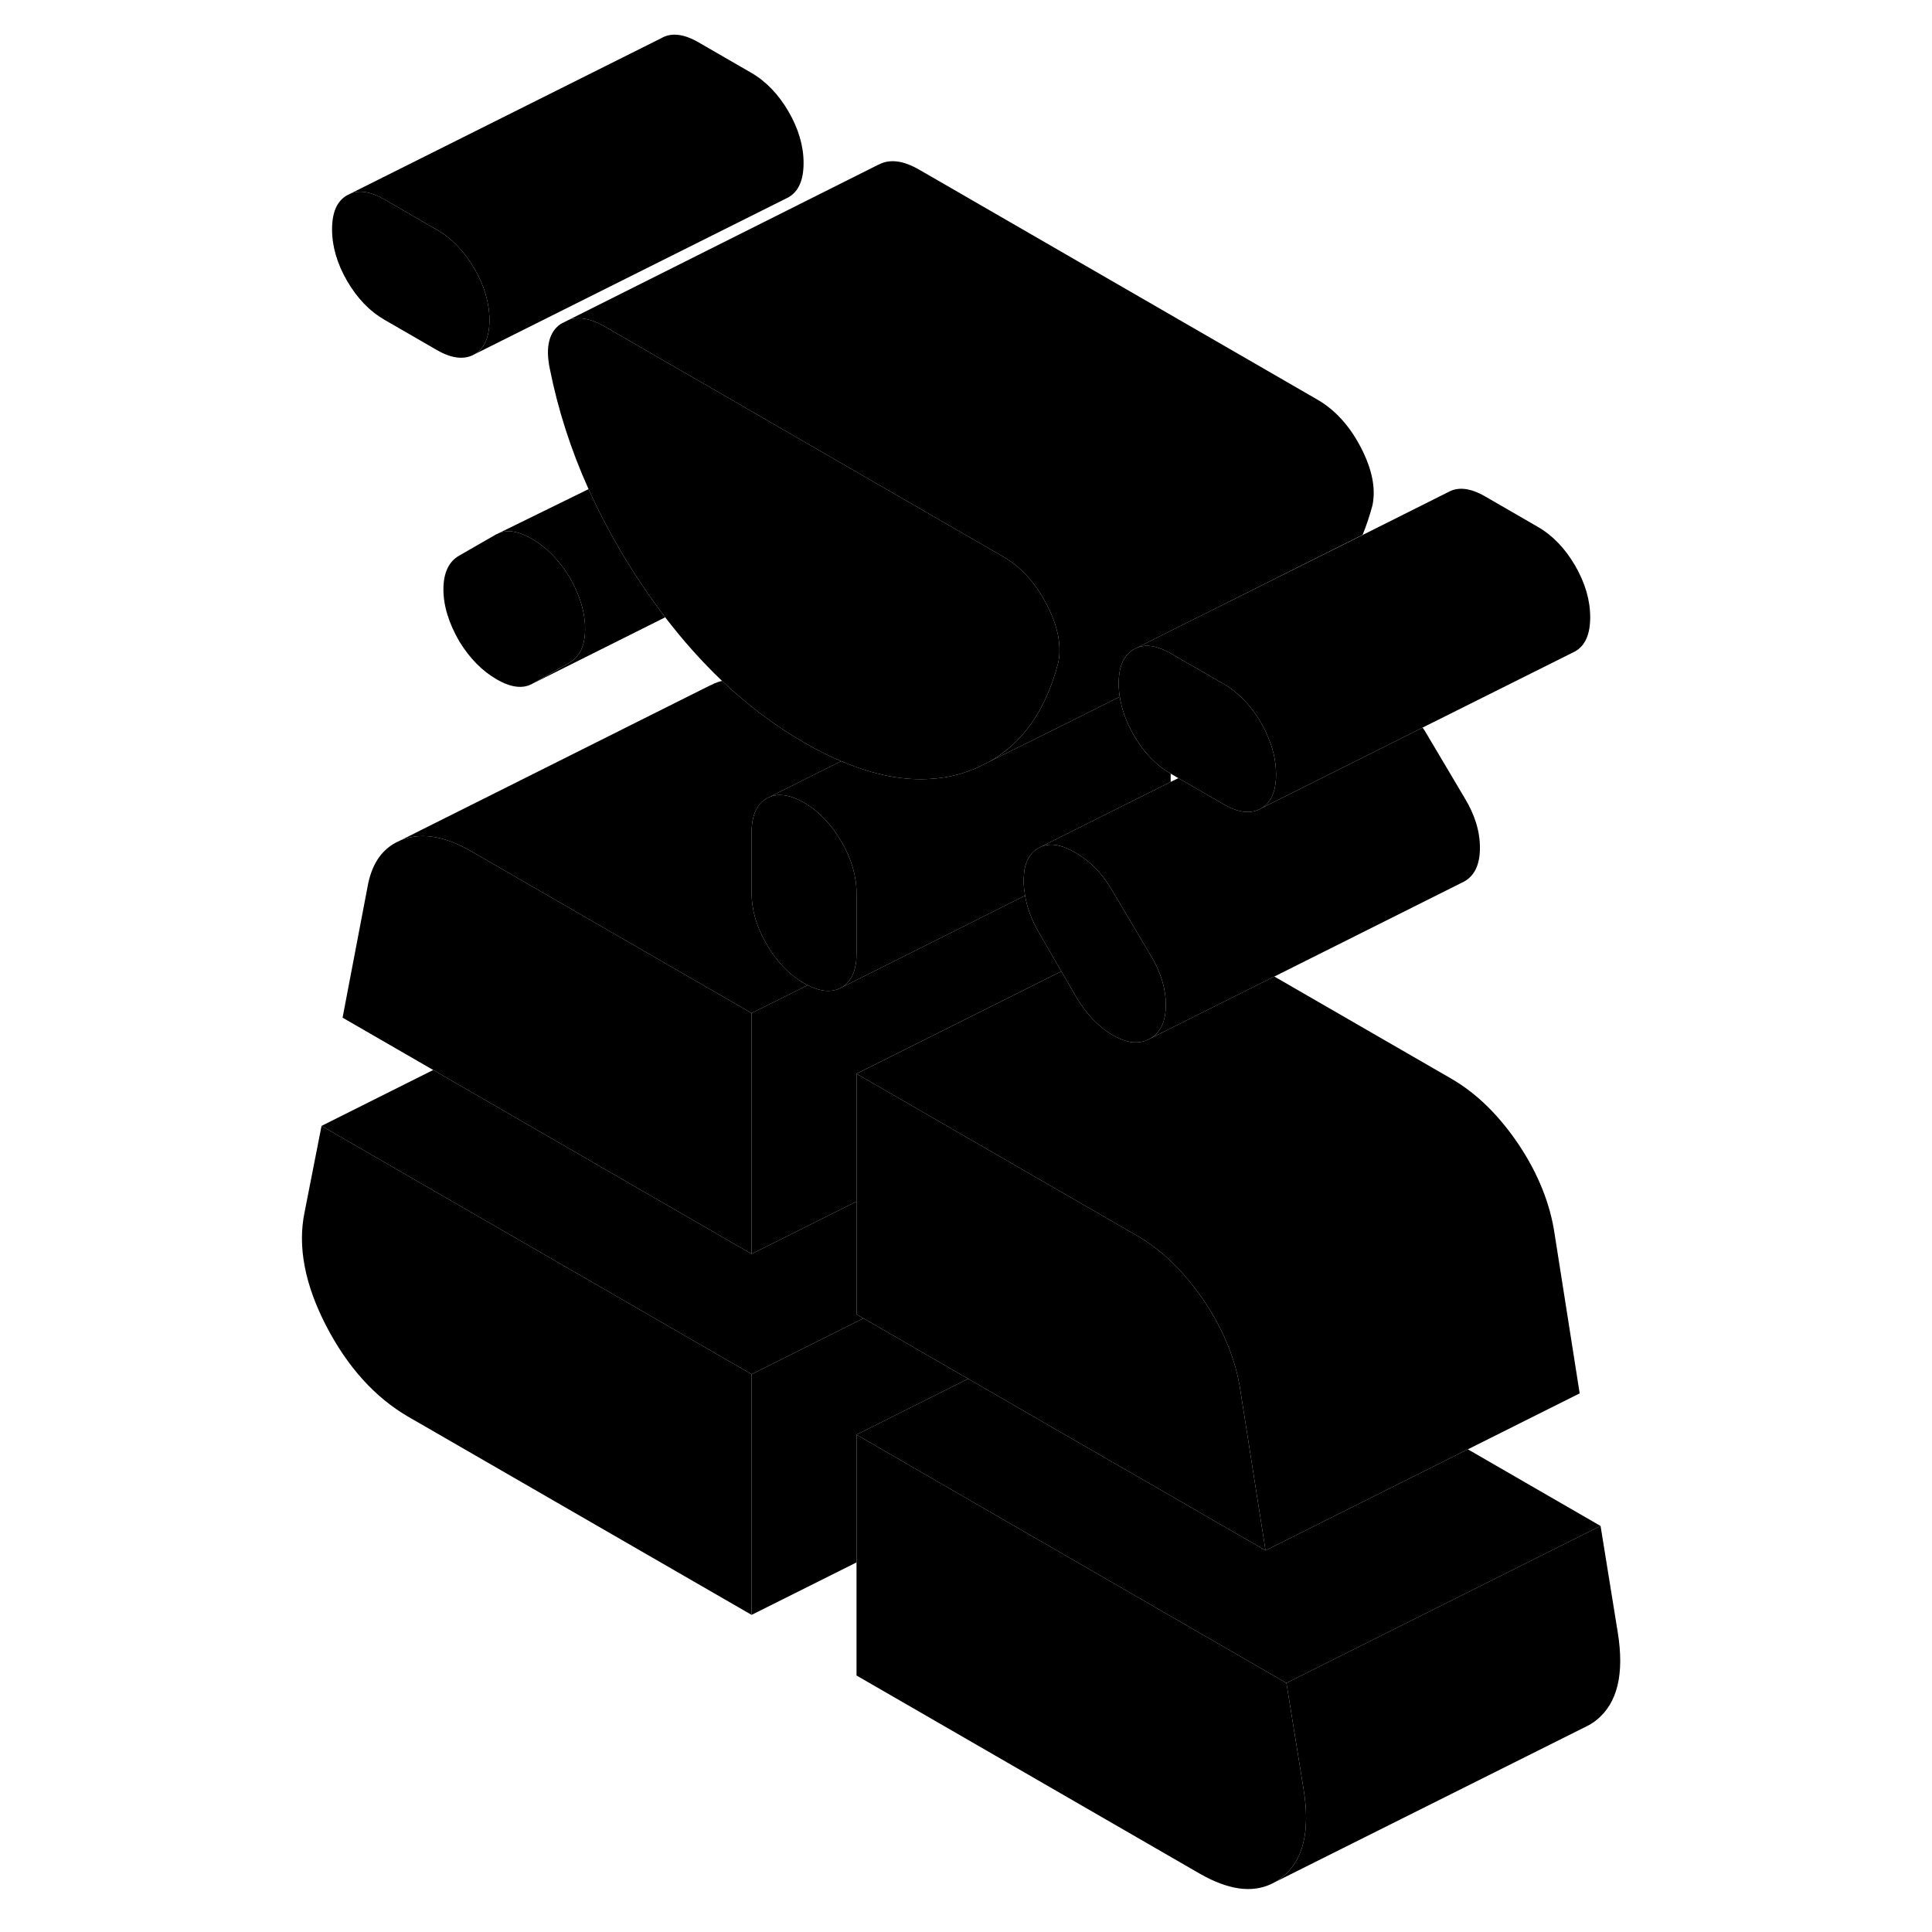 <svg width="48" height="48" viewBox="0 0 89 123" xmlns="http://www.w3.org/2000/svg" stroke-width="1px"
     stroke-linecap="round" stroke-linejoin="round">
    <path d="M30.85 87.49V102.81L8.98 90.19C6.87 88.96 5.13 87.04 3.76 84.4C2.4 81.76 1.94 79.35 2.39 77.18L3.47 71.68L30.85 87.49Z" class="pr-icon-iso-solid-stroke" stroke-linejoin="round"/>
    <path d="M64.61 119.53C64.45 119.65 64.29 119.76 64.12 119.85L63.92 119.95C62.68 120.53 61.17 120.31 59.39 119.29L37.53 106.67V91.34L45.07 95.7L64.9 107.15L65.99 113.9C66.43 116.59 65.97 118.46 64.61 119.53Z" class="pr-icon-iso-solid-stroke" stroke-linejoin="round"/>
    <path d="M30.85 64.5V79.83L25.01 76.46L10.58 68.12L4.81 64.79L6.39 56.51C6.63 55.1 7.24 54.15 8.21 53.64L8.52 53.49C8.57 53.47 8.63 53.45 8.69 53.43C9.94 53 11.37 53.26 12.99 54.19L30.85 64.5Z" class="pr-icon-iso-solid-stroke" stroke-linejoin="round"/>
    <path d="M20.25 40.04C20.25 41.09 19.92 41.81 19.25 42.19L16.91 43.52C16.3 43.87 15.53 43.78 14.62 43.25C13.7 42.72 12.9 41.91 12.24 40.83C11.57 39.67 11.23 38.57 11.23 37.52C11.23 36.47 11.57 35.75 12.24 35.37L14.57 34.03L14.76 33.94C15.34 33.7 16.04 33.83 16.87 34.31C17.79 34.84 18.58 35.64 19.25 36.73C19.92 37.88 20.25 38.99 20.25 40.04Z" class="pr-icon-iso-solid-stroke" stroke-linejoin="round"/>
    <path d="M14.16 20.38C14.16 21.47 13.84 22.19 13.2 22.56C12.56 22.92 11.76 22.83 10.82 22.29L7.48 20.36C6.53 19.81 5.74 18.99 5.1 17.89C4.46 16.78 4.14 15.69 4.14 14.6C4.14 13.51 4.46 12.79 5.1 12.43L5.3 12.33C5.9 12.08 6.63 12.21 7.48 12.7L10.82 14.63C11.76 15.17 12.56 16 13.2 17.1C13.84 18.2 14.16 19.3 14.16 20.38Z" class="pr-icon-iso-solid-stroke" stroke-linejoin="round"/>
    <path d="M49.57 53.76L49.31 53.89C49.42 53.85 49.52 53.82 49.64 53.8L49.57 53.76Z" class="pr-icon-iso-solid-stroke" stroke-linejoin="round"/>
    <path d="M84.61 109.53C84.42 109.68 84.21 109.81 84 109.91L64.12 119.85C64.29 119.76 64.45 119.65 64.61 119.53C65.97 118.46 66.43 116.59 65.99 113.9L64.9 107.15L70.68 104.26L84.9 97.15L85.99 103.9C86.43 106.59 85.97 108.46 84.61 109.53Z" class="pr-icon-iso-solid-stroke" stroke-linejoin="round"/>
    <path d="M84.9 97.15L70.68 104.26L64.9 107.15L45.07 95.7L37.53 91.34L43.3 88.45L44.64 87.78L50.85 91.37L57.53 95.22L63.57 98.71L76.45 92.27L84.9 97.15Z" class="pr-icon-iso-solid-stroke" stroke-linejoin="round"/>
    <path d="M50.57 61.84L43.31 65.47L37.53 68.36V76.49L30.85 79.83V64.5L34.42 62.72C35.26 63.15 35.98 63.2 36.57 62.87L37.77 62.27L48.26 57.02C48.39 57.8 48.68 58.57 49.13 59.35L50.57 61.84Z" class="pr-icon-iso-solid-stroke" stroke-linejoin="round"/>
    <path d="M37.53 56.86V60.69C37.53 60.86 37.52 61.02 37.51 61.17C37.47 61.49 37.41 61.77 37.31 62.01C37.15 62.39 36.9 62.68 36.57 62.87C35.98 63.2 35.26 63.15 34.42 62.72C34.35 62.69 34.27 62.64 34.19 62.6C33.24 62.05 32.45 61.23 31.81 60.12C31.48 59.55 31.23 58.98 31.07 58.41C30.92 57.89 30.85 57.36 30.85 56.84V53.01C30.85 51.92 31.17 51.2 31.81 50.83C32.45 50.47 33.24 50.56 34.19 51.1C35.13 51.65 35.93 52.48 36.57 53.58C37.21 54.68 37.53 55.78 37.53 56.86Z" class="pr-icon-iso-solid-stroke" stroke-linejoin="round"/>
    <path d="M77.22 53.97C77.22 55.03 76.89 55.74 76.22 56.12L75.98 56.24L64.13 62.17L57.53 65.47L56.22 66.12C56.89 65.74 57.22 65.03 57.22 63.97C57.22 62.91 56.89 61.85 56.22 60.76L55.42 59.41L53.8 56.68C53.4 56 52.94 55.42 52.4 54.95C52.11 54.7 51.79 54.47 51.46 54.28C50.76 53.87 50.15 53.71 49.64 53.8L49.57 53.76L53.25 51.92L57.53 49.78L58.02 49.54L60.9 51.2C61.84 51.75 62.64 51.84 63.28 51.47L68.8 48.71L73.57 46.32C73.65 46.43 73.73 46.56 73.8 46.68L76.22 50.76C76.89 51.85 77.22 52.92 77.22 53.97Z" class="pr-icon-iso-solid-stroke" stroke-linejoin="round"/>
    <path d="M84.24 39.3C84.24 40.38 83.92 41.11 83.28 41.47L83.08 41.57L73.57 46.32L68.8 48.71L63.28 51.47C63.92 51.11 64.24 50.38 64.24 49.3C64.24 48.44 64.04 47.59 63.64 46.72C63.54 46.48 63.42 46.25 63.28 46.01C62.64 44.91 61.84 44.08 60.9 43.54L58.59 42.21L57.56 41.61C56.71 41.12 55.98 40.99 55.38 41.24L59.21 39.32H59.22L69.75 34.06L75.18 31.34C75.82 30.97 76.61 31.06 77.56 31.61L80.9 33.54C81.84 34.08 82.64 34.91 83.28 36.01C83.92 37.12 84.24 38.21 84.24 39.3Z" class="pr-icon-iso-solid-stroke" stroke-linejoin="round"/>
    <path d="M57.53 49.25V49.78L53.25 51.92L49.57 53.76L49.31 53.89L49.13 53.98C48.53 54.32 48.21 54.95 48.18 55.83C48.17 55.94 48.17 56.05 48.17 56.16C48.18 56.45 48.21 56.73 48.26 57.02L37.77 62.27L36.57 62.87C36.9 62.68 37.15 62.39 37.31 62.01C37.41 61.77 37.47 61.49 37.51 61.17C37.52 61.02 37.53 60.86 37.53 60.69V56.86C37.53 55.78 37.21 54.68 36.57 53.58C35.93 52.48 35.13 51.65 34.19 51.1C33.24 50.56 32.45 50.47 31.81 50.83L36.55 48.46H36.56C38.62 49.34 40.55 49.72 42.33 49.58C43.08 49.53 43.81 49.39 44.5 49.15C44.82 49.04 45.13 48.92 45.43 48.77L46.06 48.45L50.85 46.08L54.29 44.36C54.41 45.17 54.71 45.98 55.18 46.8C55.81 47.89 56.59 48.71 57.53 49.25Z" class="pr-icon-iso-solid-stroke" stroke-linejoin="round"/>
    <path d="M70.38 32.16C70.2 32.84 69.99 33.46 69.75 34.05L59.22 39.32H59.21L55.38 41.24L55.18 41.34C55.07 41.4 54.97 41.47 54.88 41.57C54.44 41.96 54.22 42.61 54.22 43.51C54.22 43.79 54.24 44.07 54.29 44.36L50.85 46.08L46.06 48.45C48.17 47.24 49.61 45.14 50.38 42.16C50.42 41.95 50.45 41.73 50.45 41.51C50.48 40.59 50.21 39.58 49.63 38.47C48.91 37.09 47.99 36.09 46.87 35.44L39.96 31.45L31.37 26.49L30.72 26.11L21.5 20.79C20.64 20.29 19.89 20.15 19.24 20.35L38.87 10.51L38.98 10.46C39.68 10.11 40.52 10.23 41.5 10.79L66.87 25.44C67.99 26.09 68.91 27.09 69.63 28.47C70.35 29.85 70.6 31.08 70.38 32.16Z" class="pr-icon-iso-solid-stroke" stroke-linejoin="round"/>
    <path d="M34.16 10.38C34.16 11.47 33.84 12.19 33.2 12.56L13.2 22.56C13.84 22.19 14.16 21.47 14.16 20.38C14.16 19.29 13.84 18.2 13.2 17.1C12.56 16 11.76 15.17 10.82 14.63L7.48 12.7C6.63 12.21 5.9 12.08 5.3 12.33L25.1 2.43C25.74 2.06 26.53 2.15 27.48 2.7L30.82 4.63C31.76 5.17 32.56 6 33.2 7.1C33.84 8.2 34.16 9.3 34.16 10.38Z" class="pr-icon-iso-solid-stroke" stroke-linejoin="round"/>
    <path d="M20.25 40.04C20.25 38.99 19.92 37.88 19.25 36.73C18.58 35.64 17.79 34.84 16.87 34.31C16.04 33.83 15.34 33.7 14.76 33.94L20.47 31.14C21.4 33.21 22.53 35.24 23.88 37.25C24.36 37.96 24.85 38.65 25.35 39.3L16.91 43.52L19.25 42.19C19.92 41.81 20.25 41.09 20.25 40.04Z" class="pr-icon-iso-solid-stroke" stroke-linejoin="round"/>
    <path d="M64.24 49.3C64.24 50.38 63.92 51.11 63.28 51.47C62.64 51.84 61.84 51.75 60.9 51.2L58.02 49.54L57.56 49.27C57.56 49.27 57.54 49.27 57.53 49.25C56.59 48.71 55.81 47.89 55.18 46.8C54.71 45.98 54.41 45.17 54.29 44.36C54.24 44.07 54.22 43.79 54.22 43.51C54.22 42.61 54.44 41.96 54.88 41.57C54.97 41.47 55.07 41.4 55.18 41.34L55.38 41.24C55.98 40.99 56.71 41.12 57.56 41.61L58.59 42.21L60.9 43.54C61.84 44.08 62.64 44.91 63.28 46.01C63.42 46.25 63.54 46.48 63.64 46.72C64.04 47.59 64.24 48.44 64.24 49.3Z" class="pr-icon-iso-solid-stroke" stroke-linejoin="round"/>
    <path d="M50.45 41.51C50.45 41.73 50.42 41.95 50.38 42.16C49.61 45.14 48.17 47.24 46.06 48.45L45.43 48.77C45.13 48.92 44.82 49.04 44.5 49.15C43.81 49.39 43.08 49.53 42.33 49.58C40.55 49.72 38.62 49.34 36.56 48.46H36.55C35.78 48.14 35 47.74 34.19 47.27C32.34 46.21 30.61 44.9 28.97 43.35C27.7 42.14 26.5 40.8 25.35 39.3C24.85 38.65 24.36 37.96 23.88 37.25C22.53 35.24 21.4 33.21 20.47 31.14C19.34 28.63 18.52 26.07 18 23.46C17.72 22.09 17.95 21.14 18.7 20.62L19.24 20.35C19.89 20.15 20.64 20.29 21.5 20.79L30.72 26.11L31.37 26.49L39.96 31.45L46.87 35.44C47.99 36.09 48.91 37.09 49.63 38.47C50.21 39.58 50.48 40.59 50.45 41.51Z" class="pr-icon-iso-solid-stroke" stroke-linejoin="round"/>
    <path d="M63.57 98.71L57.53 95.22L50.85 91.37L44.64 87.78L37.97 83.93L37.53 83.68V68.36L45.08 72.72L55.39 78.67C56.86 79.52 58.18 80.76 59.35 82.39C59.47 82.54 59.58 82.71 59.69 82.87C60.94 84.75 61.7 86.66 61.98 88.6L63.57 98.71Z" class="pr-icon-iso-solid-stroke" stroke-linejoin="round"/>
    <path d="M57.22 63.97C57.22 65.03 56.89 65.74 56.22 66.12C55.55 66.51 54.76 66.43 53.84 65.9C52.93 65.37 52.13 64.53 51.46 63.38L50.85 62.32L50.57 61.84L49.13 59.35C48.68 58.57 48.39 57.8 48.26 57.02C48.21 56.73 48.18 56.45 48.17 56.16C48.17 56.05 48.17 55.94 48.18 55.84C48.21 54.95 48.53 54.32 49.13 53.98L49.31 53.89C49.42 53.85 49.52 53.82 49.64 53.8C50.15 53.71 50.76 53.87 51.46 54.28C51.79 54.47 52.11 54.7 52.4 54.95C52.94 55.42 53.4 56 53.8 56.68L55.42 59.41L56.22 60.76C56.89 61.85 57.22 62.92 57.22 63.97Z" class="pr-icon-iso-solid-stroke" stroke-linejoin="round"/>
    <path d="M83.57 88.71L63.57 98.71L61.98 88.6C61.7 86.66 60.94 84.75 59.69 82.87C59.58 82.71 59.47 82.54 59.35 82.39C58.18 80.76 56.86 79.52 55.39 78.67L45.08 72.72L37.53 68.36L43.31 65.47L50.57 61.84L50.85 62.32L51.46 63.38C52.13 64.53 52.93 65.37 53.84 65.9C54.76 66.43 55.55 66.51 56.22 66.12L57.53 65.47L64.13 62.17L75.39 68.67C77 69.6 78.43 71 79.69 72.87C80.94 74.75 81.7 76.66 81.98 78.6L83.57 88.71Z" class="pr-icon-iso-solid-stroke" stroke-linejoin="round"/>
    <path d="M44.64 87.78L43.3 88.45L37.53 91.34V99.47L30.85 102.81V87.49L36.63 84.6L37.97 83.93L44.64 87.78Z" class="pr-icon-iso-solid-stroke" stroke-linejoin="round"/>
    <path d="M37.97 83.93L36.63 84.6L30.85 87.49L3.47 71.68L10.58 68.12L25.01 76.46L30.85 79.83L37.53 76.49V83.68L37.97 83.93Z" class="pr-icon-iso-solid-stroke" stroke-linejoin="round"/>
    <path d="M34.19 62.6C34.27 62.64 34.35 62.69 34.42 62.72L30.85 64.5L12.99 54.19C11.37 53.26 9.94 53 8.69 53.43C8.63 53.45 8.57 53.47 8.52 53.49L28.24 43.62H28.26C28.4 43.54 28.54 43.48 28.69 43.43C28.78 43.4 28.87 43.37 28.97 43.35C30.61 44.9 32.34 46.21 34.19 47.27C35 47.74 35.78 48.14 36.55 48.46L31.81 50.83C31.17 51.2 30.85 51.92 30.85 53.01V56.84C30.85 57.36 30.92 57.89 31.07 58.41C31.23 58.98 31.48 59.55 31.81 60.12C32.45 61.23 33.24 62.05 34.19 62.6Z" class="pr-icon-iso-solid-stroke" stroke-linejoin="round"/>
    <path d="M19.24 20.35L18.7 20.62" class="pr-icon-iso-solid-stroke" stroke-linejoin="round"/>
</svg>